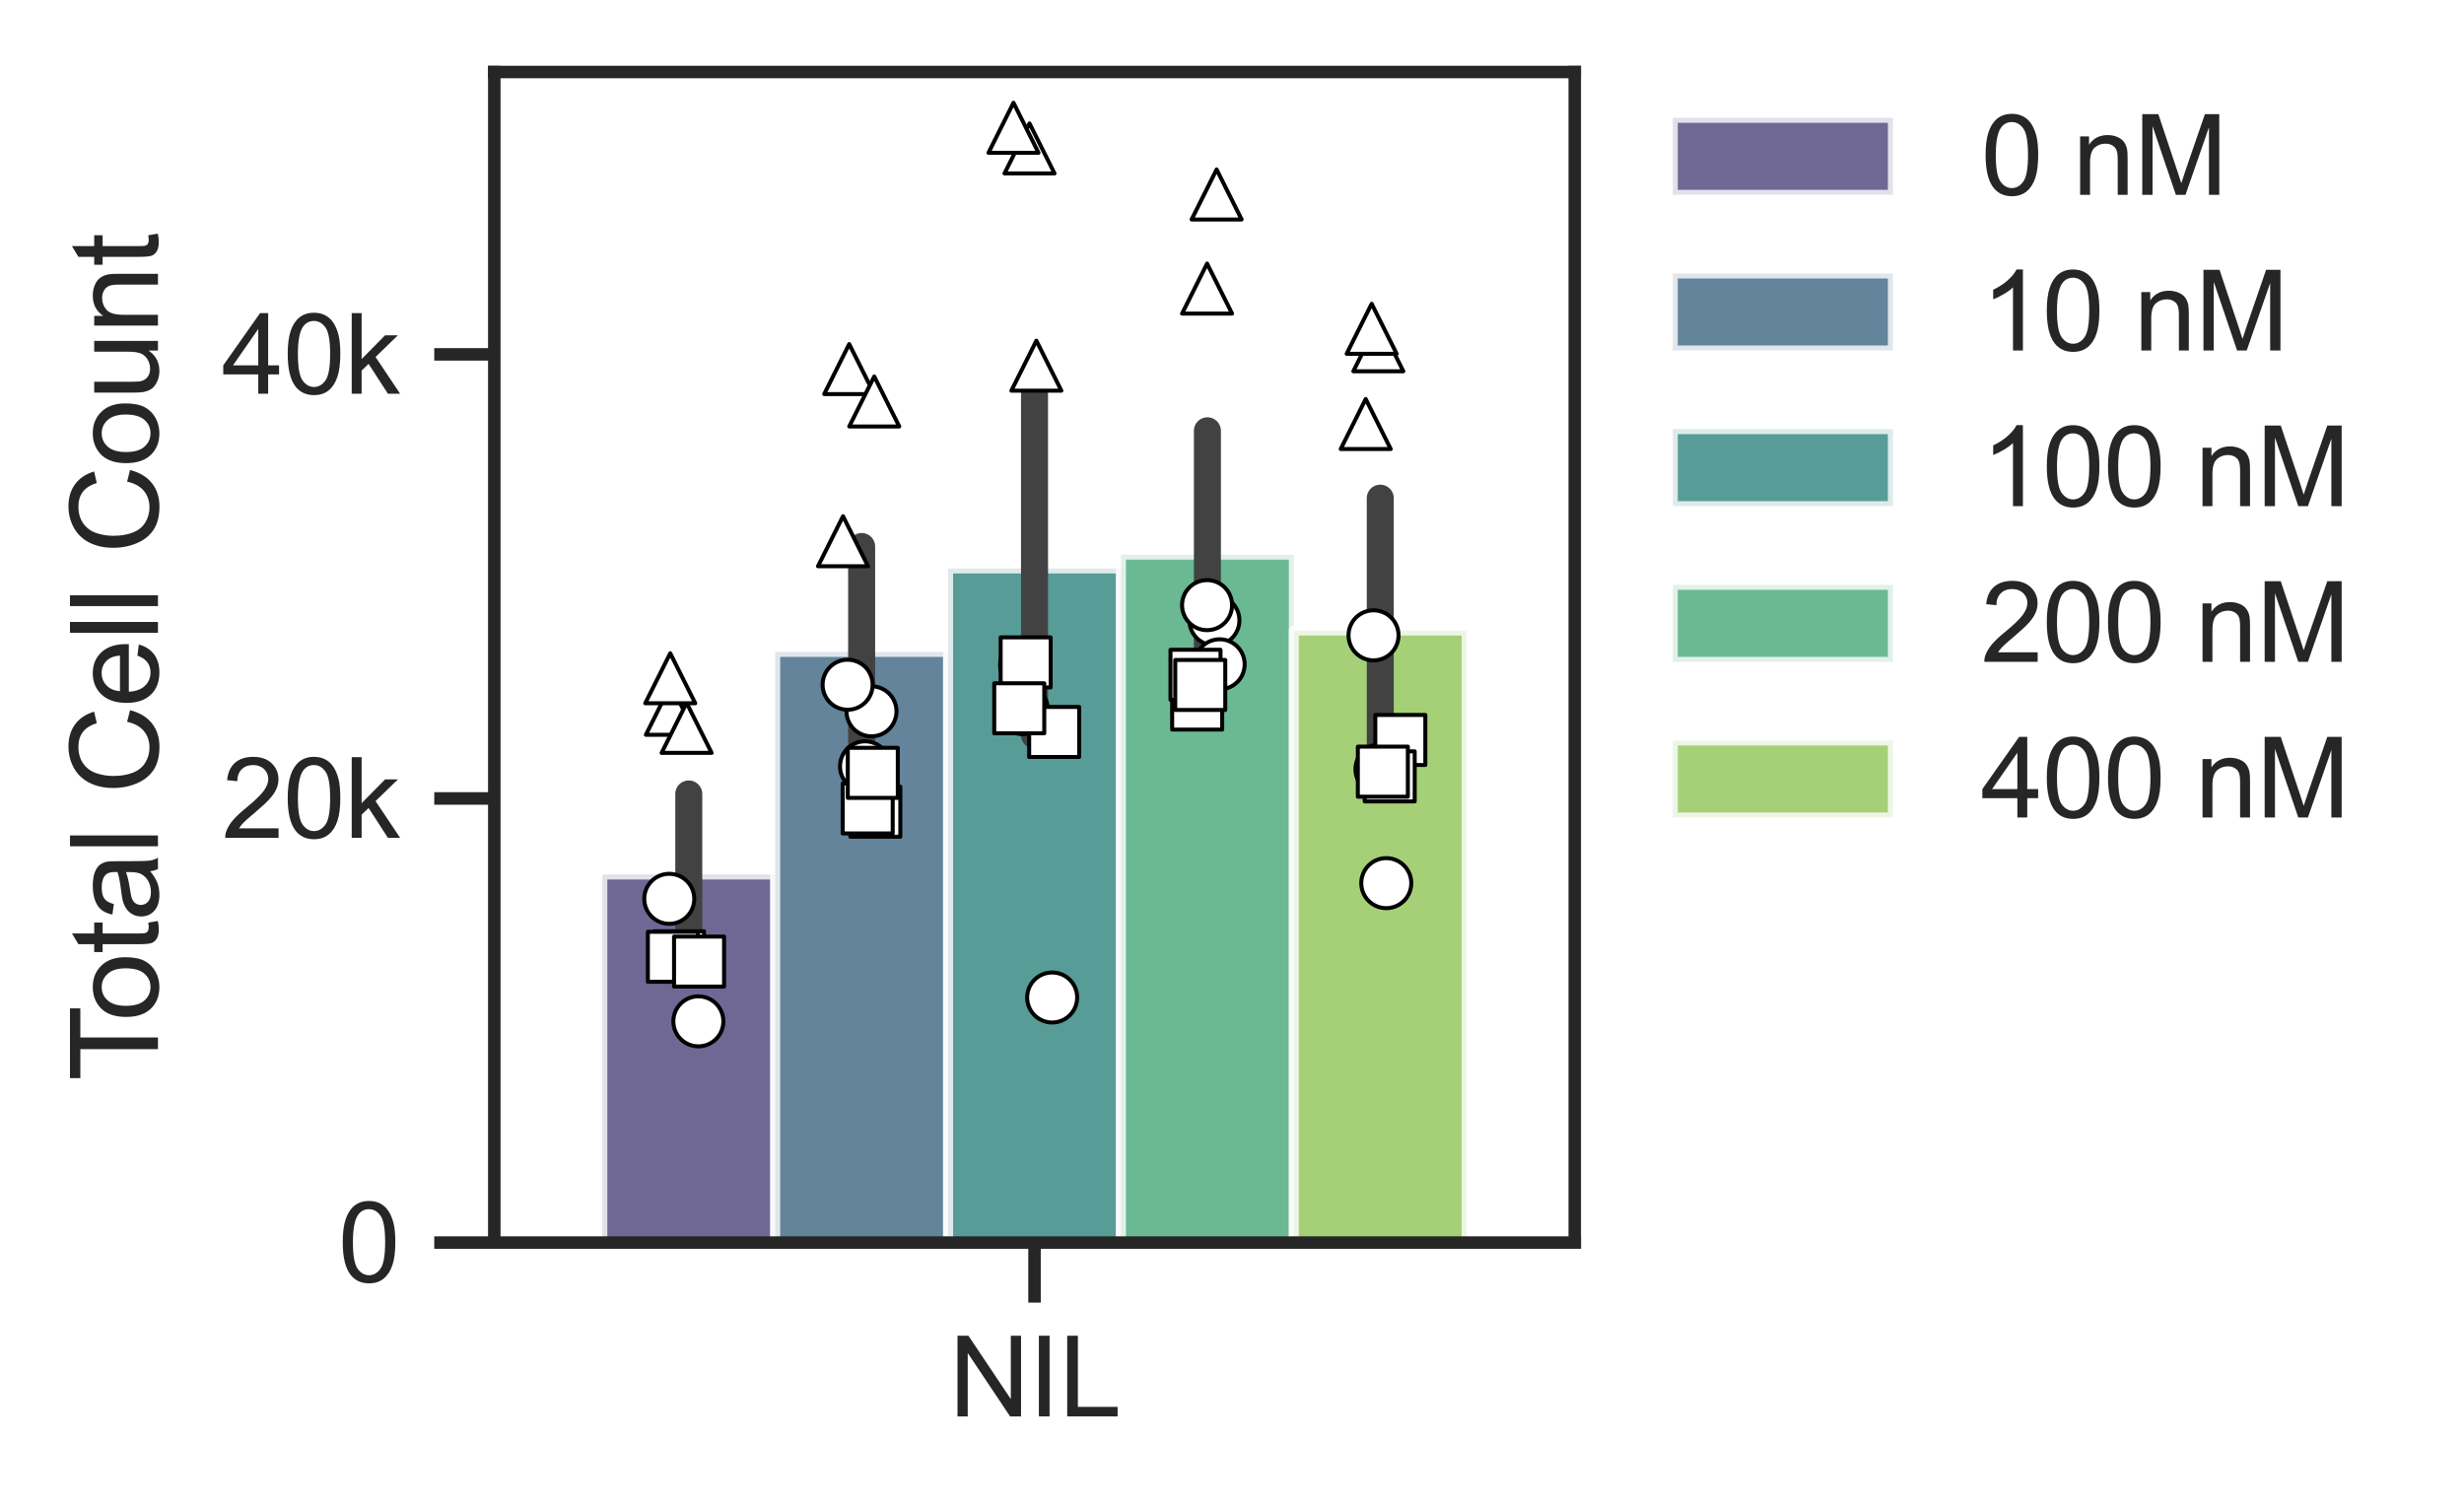<?xml version="1.0" encoding="utf-8" standalone="no"?>
<!DOCTYPE svg PUBLIC "-//W3C//DTD SVG 1.1//EN"
  "http://www.w3.org/Graphics/SVG/1.1/DTD/svg11.dtd">
<svg xmlns:xlink="http://www.w3.org/1999/xlink" width="246.295pt" height="150.96pt" viewBox="0 0 246.295 150.96" xmlns="http://www.w3.org/2000/svg" version="1.1">
 <defs>
  <style type="text/css">*{stroke-linejoin: round; stroke-linecap: butt}</style>
 </defs>
 <g id="figure_1">
  <g id="patch_1">
   <path d="M 0 150.96 
L 246.295 150.96 
L 246.295 0 
L 0 0 
z
" style="fill: #ffffff"/>
  </g>
  <g id="axes_1">
   <g id="patch_2">
    <path d="M 49.408 124.2 
L 157.408 124.2 
L 157.408 7.2 
L 49.408 7.2 
z
" style="fill: #ffffff"/>
   </g>
   <g id="matplotlib.axis_1">
    <g id="xtick_1">
     <g id="line2d_1">
      <defs>
       <path id="mb9876197a0" d="M 0 0 
L 0 6 
" style="stroke: #262626; stroke-width: 1.25"/>
      </defs>
      <g>
       <use xlink:href="#mb9876197a0" x="103.408" y="124.2" style="fill: #262626; stroke: #262626; stroke-width: 1.25"/>
      </g>
     </g>
     <g id="text_1">
      <!-- NIL -->
      <g style="fill: #262626" transform="translate(94.85 141.574) scale(0.11 -0.11)">
       <defs>
        <path id="ArialMT-4e" d="M 488 0 
L 488 4581 
L 1109 4581 
L 3516 984 
L 3516 4581 
L 4097 4581 
L 4097 0 
L 3475 0 
L 1069 3600 
L 1069 0 
L 488 0 
z
" transform="scale(0.016)"/>
        <path id="ArialMT-49" d="M 597 0 
L 597 4581 
L 1203 4581 
L 1203 0 
L 597 0 
z
" transform="scale(0.016)"/>
        <path id="ArialMT-4c" d="M 469 0 
L 469 4581 
L 1075 4581 
L 1075 541 
L 3331 541 
L 3331 0 
L 469 0 
z
" transform="scale(0.016)"/>
       </defs>
       <use xlink:href="#ArialMT-4e"/>
       <use xlink:href="#ArialMT-49" transform="translate(72.217 0)"/>
       <use xlink:href="#ArialMT-4c" transform="translate(100 0)"/>
      </g>
     </g>
    </g>
   </g>
   <g id="matplotlib.axis_2">
    <g id="ytick_1">
     <g id="line2d_2">
      <defs>
       <path id="m60448154e9" d="M 0 0 
L -6 0 
" style="stroke: #262626; stroke-width: 1.25"/>
      </defs>
      <g>
       <use xlink:href="#m60448154e9" x="49.408" y="124.2" style="fill: #262626; stroke: #262626; stroke-width: 1.25"/>
      </g>
     </g>
     <g id="text_2">
      <!-- 0 -->
      <g style="fill: #262626" transform="translate(33.791 128.137) scale(0.11 -0.11)">
       <defs>
        <path id="ArialMT-30" d="M 266 2259 
Q 266 3072 433 3567 
Q 600 4063 929 4331 
Q 1259 4600 1759 4600 
Q 2128 4600 2406 4451 
Q 2684 4303 2865 4023 
Q 3047 3744 3150 3342 
Q 3253 2941 3253 2259 
Q 3253 1453 3087 958 
Q 2922 463 2592 192 
Q 2263 -78 1759 -78 
Q 1097 -78 719 397 
Q 266 969 266 2259 
z
M 844 2259 
Q 844 1131 1108 757 
Q 1372 384 1759 384 
Q 2147 384 2411 759 
Q 2675 1134 2675 2259 
Q 2675 3391 2411 3762 
Q 2147 4134 1753 4134 
Q 1366 4134 1134 3806 
Q 844 3388 844 2259 
z
" transform="scale(0.016)"/>
       </defs>
       <use xlink:href="#ArialMT-30"/>
      </g>
     </g>
    </g>
    <g id="ytick_2">
     <g id="line2d_3">
      <g>
       <use xlink:href="#m60448154e9" x="49.408" y="79.81" style="fill: #262626; stroke: #262626; stroke-width: 1.25"/>
      </g>
     </g>
     <g id="text_3">
      <!-- 20k -->
      <g style="fill: #262626" transform="translate(22.174 83.746) scale(0.11 -0.11)">
       <defs>
        <path id="ArialMT-32" d="M 3222 541 
L 3222 0 
L 194 0 
Q 188 203 259 391 
Q 375 700 629 1000 
Q 884 1300 1366 1694 
Q 2113 2306 2375 2664 
Q 2638 3022 2638 3341 
Q 2638 3675 2398 3904 
Q 2159 4134 1775 4134 
Q 1369 4134 1125 3890 
Q 881 3647 878 3216 
L 300 3275 
Q 359 3922 746 4261 
Q 1134 4600 1788 4600 
Q 2447 4600 2831 4234 
Q 3216 3869 3216 3328 
Q 3216 3053 3103 2787 
Q 2991 2522 2730 2228 
Q 2469 1934 1863 1422 
Q 1356 997 1212 845 
Q 1069 694 975 541 
L 3222 541 
z
" transform="scale(0.016)"/>
        <path id="ArialMT-6b" d="M 425 0 
L 425 4581 
L 988 4581 
L 988 1969 
L 2319 3319 
L 3047 3319 
L 1778 2088 
L 3175 0 
L 2481 0 
L 1384 1697 
L 988 1316 
L 988 0 
L 425 0 
z
" transform="scale(0.016)"/>
       </defs>
       <use xlink:href="#ArialMT-32"/>
       <use xlink:href="#ArialMT-30" transform="translate(55.615 0)"/>
       <use xlink:href="#ArialMT-6b" transform="translate(111.23 0)"/>
      </g>
     </g>
    </g>
    <g id="ytick_3">
     <g id="line2d_4">
      <g>
       <use xlink:href="#m60448154e9" x="49.408" y="35.419" style="fill: #262626; stroke: #262626; stroke-width: 1.25"/>
      </g>
     </g>
     <g id="text_4">
      <!-- 40k -->
      <g style="fill: #262626" transform="translate(22.174 39.356) scale(0.11 -0.11)">
       <defs>
        <path id="ArialMT-34" d="M 2069 0 
L 2069 1097 
L 81 1097 
L 81 1613 
L 2172 4581 
L 2631 4581 
L 2631 1613 
L 3250 1613 
L 3250 1097 
L 2631 1097 
L 2631 0 
L 2069 0 
z
M 2069 1613 
L 2069 3678 
L 634 1613 
L 2069 1613 
z
" transform="scale(0.016)"/>
       </defs>
       <use xlink:href="#ArialMT-34"/>
       <use xlink:href="#ArialMT-30" transform="translate(55.615 0)"/>
       <use xlink:href="#ArialMT-6b" transform="translate(111.23 0)"/>
      </g>
     </g>
    </g>
    <g id="text_5">
     <!-- Total Cell Count -->
     <g style="fill: #262626" transform="translate(15.789 108.05) rotate(-90) scale(0.12 -0.12)">
      <defs>
       <path id="ArialMT-54" d="M 1659 0 
L 1659 4041 
L 150 4041 
L 150 4581 
L 3781 4581 
L 3781 4041 
L 2266 4041 
L 2266 0 
L 1659 0 
z
" transform="scale(0.016)"/>
       <path id="ArialMT-6f" d="M 213 1659 
Q 213 2581 725 3025 
Q 1153 3394 1769 3394 
Q 2453 3394 2887 2945 
Q 3322 2497 3322 1706 
Q 3322 1066 3130 698 
Q 2938 331 2570 128 
Q 2203 -75 1769 -75 
Q 1072 -75 642 372 
Q 213 819 213 1659 
z
M 791 1659 
Q 791 1022 1069 705 
Q 1347 388 1769 388 
Q 2188 388 2466 706 
Q 2744 1025 2744 1678 
Q 2744 2294 2464 2611 
Q 2184 2928 1769 2928 
Q 1347 2928 1069 2612 
Q 791 2297 791 1659 
z
" transform="scale(0.016)"/>
       <path id="ArialMT-74" d="M 1650 503 
L 1731 6 
Q 1494 -44 1306 -44 
Q 1000 -44 831 53 
Q 663 150 594 308 
Q 525 466 525 972 
L 525 2881 
L 113 2881 
L 113 3319 
L 525 3319 
L 525 4141 
L 1084 4478 
L 1084 3319 
L 1650 3319 
L 1650 2881 
L 1084 2881 
L 1084 941 
Q 1084 700 1114 631 
Q 1144 563 1211 522 
Q 1278 481 1403 481 
Q 1497 481 1650 503 
z
" transform="scale(0.016)"/>
       <path id="ArialMT-61" d="M 2588 409 
Q 2275 144 1986 34 
Q 1697 -75 1366 -75 
Q 819 -75 525 192 
Q 231 459 231 875 
Q 231 1119 342 1320 
Q 453 1522 633 1644 
Q 813 1766 1038 1828 
Q 1203 1872 1538 1913 
Q 2219 1994 2541 2106 
Q 2544 2222 2544 2253 
Q 2544 2597 2384 2738 
Q 2169 2928 1744 2928 
Q 1347 2928 1158 2789 
Q 969 2650 878 2297 
L 328 2372 
Q 403 2725 575 2942 
Q 747 3159 1072 3276 
Q 1397 3394 1825 3394 
Q 2250 3394 2515 3294 
Q 2781 3194 2906 3042 
Q 3031 2891 3081 2659 
Q 3109 2516 3109 2141 
L 3109 1391 
Q 3109 606 3145 398 
Q 3181 191 3288 0 
L 2700 0 
Q 2613 175 2588 409 
z
M 2541 1666 
Q 2234 1541 1622 1453 
Q 1275 1403 1131 1340 
Q 988 1278 909 1158 
Q 831 1038 831 891 
Q 831 666 1001 516 
Q 1172 366 1500 366 
Q 1825 366 2078 508 
Q 2331 650 2450 897 
Q 2541 1088 2541 1459 
L 2541 1666 
z
" transform="scale(0.016)"/>
       <path id="ArialMT-6c" d="M 409 0 
L 409 4581 
L 972 4581 
L 972 0 
L 409 0 
z
" transform="scale(0.016)"/>
       <path id="ArialMT-20" transform="scale(0.016)"/>
       <path id="ArialMT-43" d="M 3763 1606 
L 4369 1453 
Q 4178 706 3683 314 
Q 3188 -78 2472 -78 
Q 1731 -78 1267 223 
Q 803 525 561 1097 
Q 319 1669 319 2325 
Q 319 3041 592 3573 
Q 866 4106 1370 4382 
Q 1875 4659 2481 4659 
Q 3169 4659 3637 4309 
Q 4106 3959 4291 3325 
L 3694 3184 
Q 3534 3684 3231 3912 
Q 2928 4141 2469 4141 
Q 1941 4141 1586 3887 
Q 1231 3634 1087 3207 
Q 944 2781 944 2328 
Q 944 1744 1114 1308 
Q 1284 872 1643 656 
Q 2003 441 2422 441 
Q 2931 441 3284 734 
Q 3638 1028 3763 1606 
z
" transform="scale(0.016)"/>
       <path id="ArialMT-65" d="M 2694 1069 
L 3275 997 
Q 3138 488 2766 206 
Q 2394 -75 1816 -75 
Q 1088 -75 661 373 
Q 234 822 234 1631 
Q 234 2469 665 2931 
Q 1097 3394 1784 3394 
Q 2450 3394 2872 2941 
Q 3294 2488 3294 1666 
Q 3294 1616 3291 1516 
L 816 1516 
Q 847 969 1125 678 
Q 1403 388 1819 388 
Q 2128 388 2347 550 
Q 2566 713 2694 1069 
z
M 847 1978 
L 2700 1978 
Q 2663 2397 2488 2606 
Q 2219 2931 1791 2931 
Q 1403 2931 1139 2672 
Q 875 2413 847 1978 
z
" transform="scale(0.016)"/>
       <path id="ArialMT-75" d="M 2597 0 
L 2597 488 
Q 2209 -75 1544 -75 
Q 1250 -75 995 37 
Q 741 150 617 320 
Q 494 491 444 738 
Q 409 903 409 1263 
L 409 3319 
L 972 3319 
L 972 1478 
Q 972 1038 1006 884 
Q 1059 663 1231 536 
Q 1403 409 1656 409 
Q 1909 409 2131 539 
Q 2353 669 2445 892 
Q 2538 1116 2538 1541 
L 2538 3319 
L 3100 3319 
L 3100 0 
L 2597 0 
z
" transform="scale(0.016)"/>
       <path id="ArialMT-6e" d="M 422 0 
L 422 3319 
L 928 3319 
L 928 2847 
Q 1294 3394 1984 3394 
Q 2284 3394 2536 3286 
Q 2788 3178 2913 3003 
Q 3038 2828 3088 2588 
Q 3119 2431 3119 2041 
L 3119 0 
L 2556 0 
L 2556 2019 
Q 2556 2363 2490 2533 
Q 2425 2703 2258 2804 
Q 2091 2906 1866 2906 
Q 1506 2906 1245 2678 
Q 984 2450 984 1813 
L 984 0 
L 422 0 
z
" transform="scale(0.016)"/>
      </defs>
      <use xlink:href="#ArialMT-54"/>
      <use xlink:href="#ArialMT-6f" transform="translate(49.959 0)"/>
      <use xlink:href="#ArialMT-74" transform="translate(105.574 0)"/>
      <use xlink:href="#ArialMT-61" transform="translate(133.357 0)"/>
      <use xlink:href="#ArialMT-6c" transform="translate(188.973 0)"/>
      <use xlink:href="#ArialMT-20" transform="translate(211.189 0)"/>
      <use xlink:href="#ArialMT-43" transform="translate(238.973 0)"/>
      <use xlink:href="#ArialMT-65" transform="translate(311.189 0)"/>
      <use xlink:href="#ArialMT-6c" transform="translate(366.805 0)"/>
      <use xlink:href="#ArialMT-6c" transform="translate(389.021 0)"/>
      <use xlink:href="#ArialMT-20" transform="translate(411.238 0)"/>
      <use xlink:href="#ArialMT-43" transform="translate(439.021 0)"/>
      <use xlink:href="#ArialMT-6f" transform="translate(511.238 0)"/>
      <use xlink:href="#ArialMT-75" transform="translate(566.854 0)"/>
      <use xlink:href="#ArialMT-6e" transform="translate(622.469 0)"/>
      <use xlink:href="#ArialMT-74" transform="translate(678.084 0)"/>
     </g>
    </g>
   </g>
   <g id="patch_3">
    <path d="M 60.208 124.2 
L 77.488 124.2 
L 77.488 87.41 
L 60.208 87.41 
z
" clip-path="url(#p84545a3a9e)" style="fill: #4b4279; opacity: 0.8; stroke: #ffffff; stroke-linejoin: miter"/>
   </g>
   <g id="patch_4">
    <path d="M 77.488 124.2 
L 94.768 124.2 
L 94.768 65.159 
L 77.488 65.159 
z
" clip-path="url(#p84545a3a9e)" style="fill: #3c6682; opacity: 0.8; stroke: #ffffff; stroke-linejoin: miter"/>
   </g>
   <g id="patch_5">
    <path d="M 94.768 124.2 
L 112.048 124.2 
L 112.048 56.821 
L 94.768 56.821 
z
" clip-path="url(#p84545a3a9e)" style="fill: #2f837f; opacity: 0.8; stroke: #ffffff; stroke-linejoin: miter"/>
   </g>
   <g id="patch_6">
    <path d="M 112.048 124.2 
L 129.328 124.2 
L 129.328 55.438 
L 112.048 55.438 
z
" clip-path="url(#p84545a3a9e)" style="fill: #45a778; opacity: 0.8; stroke: #ffffff; stroke-linejoin: miter"/>
   </g>
   <g id="patch_7">
    <path d="M 129.328 124.2 
L 146.608 124.2 
L 146.608 63.024 
L 129.328 63.024 
z
" clip-path="url(#p84545a3a9e)" style="fill: #8fc456; opacity: 0.8; stroke: #ffffff; stroke-linejoin: miter"/>
   </g>
   <g id="line2d_5">
    <path d="M 68.848 94.509 
L 68.848 79.359 
" clip-path="url(#p84545a3a9e)" style="fill: none; stroke: #424242; stroke-width: 2.7; stroke-linecap: round"/>
   </g>
   <g id="line2d_6">
    <path d="M 86.128 75.005 
L 86.128 54.625 
" clip-path="url(#p84545a3a9e)" style="fill: none; stroke: #424242; stroke-width: 2.7; stroke-linecap: round"/>
   </g>
   <g id="line2d_7">
    <path d="M 103.408 73.485 
L 103.408 38.019 
" clip-path="url(#p84545a3a9e)" style="fill: none; stroke: #424242; stroke-width: 2.7; stroke-linecap: round"/>
   </g>
   <g id="line2d_8">
    <path d="M 120.688 66.815 
L 120.688 43.06 
" clip-path="url(#p84545a3a9e)" style="fill: none; stroke: #424242; stroke-width: 2.7; stroke-linecap: round"/>
   </g>
   <g id="line2d_9">
    <path d="M 137.968 75.533 
L 137.968 49.794 
" clip-path="url(#p84545a3a9e)" style="fill: none; stroke: #424242; stroke-width: 2.7; stroke-linecap: round"/>
   </g>
   <g id="patch_8">
    <path d="M 49.408 124.2 
L 49.408 7.2 
" style="fill: none; stroke: #262626; stroke-width: 1.25; stroke-linejoin: miter; stroke-linecap: square"/>
   </g>
   <g id="patch_9">
    <path d="M 157.408 124.2 
L 157.408 7.2 
" style="fill: none; stroke: #262626; stroke-width: 1.25; stroke-linejoin: miter; stroke-linecap: square"/>
   </g>
   <g id="patch_10">
    <path d="M 49.408 124.2 
L 157.408 124.2 
" style="fill: none; stroke: #262626; stroke-width: 1.25; stroke-linejoin: miter; stroke-linecap: square"/>
   </g>
   <g id="patch_11">
    <path d="M 49.408 7.2 
L 157.408 7.2 
" style="fill: none; stroke: #262626; stroke-width: 1.25; stroke-linejoin: miter; stroke-linecap: square"/>
   </g>
   <g id="PathCollection_1">
    <defs>
     <path id="C0_0_c40c5bea76" d="M 0 2.5 
C 0.663 2.5 1.299 2.237 1.768 1.768 
C 2.237 1.299 2.5 0.663 2.5 -0 
C 2.5 -0.663 2.237 -1.299 1.768 -1.768 
C 1.299 -2.237 0.663 -2.5 0 -2.5 
C -0.663 -2.5 -1.299 -2.237 -1.768 -1.768 
C -2.237 -1.299 -2.5 -0.663 -2.5 0 
C -2.5 0.663 -2.237 1.299 -1.768 1.768 
C -1.299 2.237 -0.663 2.5 0 2.5 
z
"/>
    </defs>
    <g clip-path="url(#p84545a3a9e)">
     <use xlink:href="#C0_0_c40c5bea76" x="69.006" y="95.939" style="fill: #ffffff; stroke: #000000; stroke-width: 0.4"/>
    </g>
    <g clip-path="url(#p84545a3a9e)">
     <use xlink:href="#C0_0_c40c5bea76" x="69.806" y="102.087" style="fill: #ffffff; stroke: #000000; stroke-width: 0.4"/>
    </g>
    <g clip-path="url(#p84545a3a9e)">
     <use xlink:href="#C0_0_c40c5bea76" x="66.898" y="89.84" style="fill: #ffffff; stroke: #000000; stroke-width: 0.4"/>
    </g>
   </g>
   <g id="PathCollection_2">
    <defs>
     <path id="C1_0_9fee5dc77c" d="M 0 2.5 
C 0.663 2.5 1.299 2.237 1.768 1.768 
C 2.237 1.299 2.5 0.663 2.5 -0 
C 2.5 -0.663 2.237 -1.299 1.768 -1.768 
C 1.299 -2.237 0.663 -2.5 0 -2.5 
C -0.663 -2.5 -1.299 -2.237 -1.768 -1.768 
C -2.237 -1.299 -2.5 -0.663 -2.5 0 
C -2.5 0.663 -2.237 1.299 -1.768 1.768 
C -1.299 2.237 -0.663 2.5 0 2.5 
z
"/>
    </defs>
    <g clip-path="url(#p84545a3a9e)">
     <use xlink:href="#C1_0_9fee5dc77c" x="87.111" y="71.098" style="fill: #ffffff; stroke: #000000; stroke-width: 0.4"/>
    </g>
    <g clip-path="url(#p84545a3a9e)">
     <use xlink:href="#C1_0_9fee5dc77c" x="86.465" y="76.598" style="fill: #ffffff; stroke: #000000; stroke-width: 0.4"/>
    </g>
    <g clip-path="url(#p84545a3a9e)">
     <use xlink:href="#C1_0_9fee5dc77c" x="84.725" y="68.441" style="fill: #ffffff; stroke: #000000; stroke-width: 0.4"/>
    </g>
   </g>
   <g id="PathCollection_3">
    <defs>
     <path id="C2_0_0480bd5668" d="M 0 2.5 
C 0.663 2.5 1.299 2.237 1.768 1.768 
C 2.237 1.299 2.5 0.663 2.5 -0 
C 2.5 -0.663 2.237 -1.299 1.768 -1.768 
C 1.299 -2.237 0.663 -2.5 0 -2.5 
C -0.663 -2.5 -1.299 -2.237 -1.768 -1.768 
C -2.237 -1.299 -2.5 -0.663 -2.5 0 
C -2.5 0.663 -2.237 1.299 -1.768 1.768 
C -1.299 2.237 -0.663 2.5 0 2.5 
z
"/>
    </defs>
    <g clip-path="url(#p84545a3a9e)">
     <use xlink:href="#C2_0_0480bd5668" x="102.233" y="70.885" style="fill: #ffffff; stroke: #000000; stroke-width: 0.4"/>
    </g>
    <g clip-path="url(#p84545a3a9e)">
     <use xlink:href="#C2_0_0480bd5668" x="102.463" y="66.479" style="fill: #ffffff; stroke: #000000; stroke-width: 0.4"/>
    </g>
    <g clip-path="url(#p84545a3a9e)">
     <use xlink:href="#C2_0_0480bd5668" x="105.171" y="99.703" style="fill: #ffffff; stroke: #000000; stroke-width: 0.4"/>
    </g>
   </g>
   <g id="PathCollection_4">
    <defs>
     <path id="C3_0_e1baa10916" d="M 0 2.5 
C 0.663 2.5 1.299 2.237 1.768 1.768 
C 2.237 1.299 2.5 0.663 2.5 -0 
C 2.5 -0.663 2.237 -1.299 1.768 -1.768 
C 1.299 -2.237 0.663 -2.5 0 -2.5 
C -0.663 -2.5 -1.299 -2.237 -1.768 -1.768 
C -2.237 -1.299 -2.5 -0.663 -2.5 0 
C -2.5 0.663 -2.237 1.299 -1.768 1.768 
C -1.299 2.237 -0.663 2.5 0 2.5 
z
"/>
    </defs>
    <g clip-path="url(#p84545a3a9e)">
     <use xlink:href="#C3_0_e1baa10916" x="121.389" y="62.003" style="fill: #ffffff; stroke: #000000; stroke-width: 0.4"/>
    </g>
    <g clip-path="url(#p84545a3a9e)">
     <use xlink:href="#C3_0_e1baa10916" x="120.655" y="60.487" style="fill: #ffffff; stroke: #000000; stroke-width: 0.4"/>
    </g>
    <g clip-path="url(#p84545a3a9e)">
     <use xlink:href="#C3_0_e1baa10916" x="121.914" y="66.399" style="fill: #ffffff; stroke: #000000; stroke-width: 0.4"/>
    </g>
   </g>
   <g id="PathCollection_5">
    <defs>
     <path id="C4_0_5f27484cc9" d="M 0 2.5 
C 0.663 2.5 1.299 2.237 1.768 1.768 
C 2.237 1.299 2.5 0.663 2.5 -0 
C 2.5 -0.663 2.237 -1.299 1.768 -1.768 
C 1.299 -2.237 0.663 -2.5 0 -2.5 
C -0.663 -2.5 -1.299 -2.237 -1.768 -1.768 
C -2.237 -1.299 -2.5 -0.663 -2.5 0 
C -2.5 0.663 -2.237 1.299 -1.768 1.768 
C -1.299 2.237 -0.663 2.5 0 2.5 
z
"/>
    </defs>
    <g clip-path="url(#p84545a3a9e)">
     <use xlink:href="#C4_0_5f27484cc9" x="137.295" y="63.505" style="fill: #ffffff; stroke: #000000; stroke-width: 0.4"/>
    </g>
    <g clip-path="url(#p84545a3a9e)">
     <use xlink:href="#C4_0_5f27484cc9" x="138.568" y="88.273" style="fill: #ffffff; stroke: #000000; stroke-width: 0.4"/>
    </g>
    <g clip-path="url(#p84545a3a9e)">
     <use xlink:href="#C4_0_5f27484cc9" x="137.986" y="76.891" style="fill: #ffffff; stroke: #000000; stroke-width: 0.4"/>
    </g>
   </g>
   <g id="PathCollection_6">
    <path d="M 67.061 68.447 
L 64.561 73.447 
L 69.561 73.447 
z
" clip-path="url(#p84545a3a9e)" style="fill: #ffffff; stroke: #000000; stroke-width: 0.4"/>
    <path d="M 68.633 70.254 
L 66.133 75.254 
L 71.133 75.254 
z
" clip-path="url(#p84545a3a9e)" style="fill: #ffffff; stroke: #000000; stroke-width: 0.4"/>
    <path d="M 66.996 65.295 
L 64.496 70.295 
L 69.496 70.295 
z
" clip-path="url(#p84545a3a9e)" style="fill: #ffffff; stroke: #000000; stroke-width: 0.4"/>
   </g>
   <g id="PathCollection_7">
    <path d="M 84.885 34.389 
L 82.385 39.389 
L 87.385 39.389 
z
" clip-path="url(#p84545a3a9e)" style="fill: #ffffff; stroke: #000000; stroke-width: 0.4"/>
    <path d="M 84.266 51.597 
L 81.766 56.597 
L 86.766 56.597 
z
" clip-path="url(#p84545a3a9e)" style="fill: #ffffff; stroke: #000000; stroke-width: 0.4"/>
    <path d="M 87.388 37.627 
L 84.888 42.627 
L 89.888 42.627 
z
" clip-path="url(#p84545a3a9e)" style="fill: #ffffff; stroke: #000000; stroke-width: 0.4"/>
   </g>
   <g id="PathCollection_8">
    <path d="M 102.908 12.336 
L 100.408 17.336 
L 105.408 17.336 
z
" clip-path="url(#p84545a3a9e)" style="fill: #ffffff; stroke: #000000; stroke-width: 0.4"/>
    <path d="M 101.306 10.271 
L 98.806 15.271 
L 103.806 15.271 
z
" clip-path="url(#p84545a3a9e)" style="fill: #ffffff; stroke: #000000; stroke-width: 0.4"/>
    <path d="M 103.593 34.051 
L 101.093 39.051 
L 106.093 39.051 
z
" clip-path="url(#p84545a3a9e)" style="fill: #ffffff; stroke: #000000; stroke-width: 0.4"/>
   </g>
   <g id="PathCollection_9">
    <path d="M 120.656 26.345 
L 118.156 31.345 
L 123.156 31.345 
z
" clip-path="url(#p84545a3a9e)" style="fill: #ffffff; stroke: #000000; stroke-width: 0.4"/>
    <path d="M 121.61 16.937 
L 119.11 21.937 
L 124.11 21.937 
z
" clip-path="url(#p84545a3a9e)" style="fill: #ffffff; stroke: #000000; stroke-width: 0.4"/>
   </g>
   <g id="PathCollection_10">
    <path d="M 136.513 39.882 
L 134.013 44.882 
L 139.013 44.882 
z
" clip-path="url(#p84545a3a9e)" style="fill: #ffffff; stroke: #000000; stroke-width: 0.4"/>
    <path d="M 137.775 32.111 
L 135.275 37.111 
L 140.275 37.111 
z
" clip-path="url(#p84545a3a9e)" style="fill: #ffffff; stroke: #000000; stroke-width: 0.4"/>
    <path d="M 137.108 30.362 
L 134.608 35.362 
L 139.608 35.362 
z
" clip-path="url(#p84545a3a9e)" style="fill: #ffffff; stroke: #000000; stroke-width: 0.4"/>
   </g>
   <g id="PathCollection_11">
    <path d="M 65.374 98.084 
L 70.374 98.084 
L 70.374 93.084 
L 65.374 93.084 
z
" clip-path="url(#p84545a3a9e)" style="fill: #ffffff; stroke: #000000; stroke-width: 0.4"/>
    <path d="M 64.759 98.133 
L 69.759 98.133 
L 69.759 93.133 
L 64.759 93.133 
z
" clip-path="url(#p84545a3a9e)" style="fill: #ffffff; stroke: #000000; stroke-width: 0.4"/>
    <path d="M 67.375 98.612 
L 72.375 98.612 
L 72.375 93.612 
L 67.375 93.612 
z
" clip-path="url(#p84545a3a9e)" style="fill: #ffffff; stroke: #000000; stroke-width: 0.4"/>
   </g>
   <g id="PathCollection_12">
    <path d="M 84.994 83.63 
L 89.994 83.63 
L 89.994 78.63 
L 84.994 78.63 
z
" clip-path="url(#p84545a3a9e)" style="fill: #ffffff; stroke: #000000; stroke-width: 0.4"/>
    <path d="M 84.233 83.304 
L 89.233 83.304 
L 89.233 78.304 
L 84.233 78.304 
z
" clip-path="url(#p84545a3a9e)" style="fill: #ffffff; stroke: #000000; stroke-width: 0.4"/>
    <path d="M 84.742 79.748 
L 89.742 79.748 
L 89.742 74.748 
L 84.742 74.748 
z
" clip-path="url(#p84545a3a9e)" style="fill: #ffffff; stroke: #000000; stroke-width: 0.4"/>
   </g>
   <g id="PathCollection_13">
    <path d="M 100.022 68.708 
L 105.022 68.708 
L 105.022 63.708 
L 100.022 63.708 
z
" clip-path="url(#p84545a3a9e)" style="fill: #ffffff; stroke: #000000; stroke-width: 0.4"/>
    <path d="M 102.873 75.662 
L 107.873 75.662 
L 107.873 70.662 
L 102.873 70.662 
z
" clip-path="url(#p84545a3a9e)" style="fill: #ffffff; stroke: #000000; stroke-width: 0.4"/>
    <path d="M 99.382 73.296 
L 104.382 73.296 
L 104.382 68.296 
L 99.382 68.296 
z
" clip-path="url(#p84545a3a9e)" style="fill: #ffffff; stroke: #000000; stroke-width: 0.4"/>
   </g>
   <g id="PathCollection_14">
    <path d="M 117.167 72.923 
L 122.167 72.923 
L 122.167 67.923 
L 117.167 67.923 
z
" clip-path="url(#p84545a3a9e)" style="fill: #ffffff; stroke: #000000; stroke-width: 0.4"/>
    <path d="M 116.999 69.949 
L 121.999 69.949 
L 121.999 64.949 
L 116.999 64.949 
z
" clip-path="url(#p84545a3a9e)" style="fill: #ffffff; stroke: #000000; stroke-width: 0.4"/>
    <path d="M 117.474 70.964 
L 122.474 70.964 
L 122.474 65.964 
L 117.474 65.964 
z
" clip-path="url(#p84545a3a9e)" style="fill: #ffffff; stroke: #000000; stroke-width: 0.4"/>
   </g>
   <g id="PathCollection_15">
    <path d="M 137.472 76.463 
L 142.472 76.463 
L 142.472 71.463 
L 137.472 71.463 
z
" clip-path="url(#p84545a3a9e)" style="fill: #ffffff; stroke: #000000; stroke-width: 0.4"/>
    <path d="M 136.41 80.103 
L 141.41 80.103 
L 141.41 75.103 
L 136.41 75.103 
z
" clip-path="url(#p84545a3a9e)" style="fill: #ffffff; stroke: #000000; stroke-width: 0.4"/>
    <path d="M 135.726 79.629 
L 140.726 79.629 
L 140.726 74.629 
L 135.726 74.629 
z
" clip-path="url(#p84545a3a9e)" style="fill: #ffffff; stroke: #000000; stroke-width: 0.4"/>
   </g>
   <g id="legend_1">
    <g id="patch_12">
     <path d="M 167.208 19.474 
L 189.208 19.474 
L 189.208 11.774 
L 167.208 11.774 
z
" style="fill: #4b4279; opacity: 0.8; stroke: #ffffff; stroke-linejoin: miter"/>
    </g>
    <g id="text_6">
     <!-- 0 nM -->
     <g style="fill: #262626" transform="translate(198.008 19.474) scale(0.11 -0.11)">
      <defs>
       <path id="ArialMT-4d" d="M 475 0 
L 475 4581 
L 1388 4581 
L 2472 1338 
Q 2622 884 2691 659 
Q 2769 909 2934 1394 
L 4031 4581 
L 4847 4581 
L 4847 0 
L 4263 0 
L 4263 3834 
L 2931 0 
L 2384 0 
L 1059 3900 
L 1059 0 
L 475 0 
z
" transform="scale(0.016)"/>
      </defs>
      <use xlink:href="#ArialMT-30"/>
      <use xlink:href="#ArialMT-20" transform="translate(55.615 0)"/>
      <use xlink:href="#ArialMT-6e" transform="translate(83.398 0)"/>
      <use xlink:href="#ArialMT-4d" transform="translate(139.014 0)"/>
     </g>
    </g>
    <g id="patch_13">
     <path d="M 167.208 35.033 
L 189.208 35.033 
L 189.208 27.333 
L 167.208 27.333 
z
" style="fill: #3c6682; opacity: 0.8; stroke: #ffffff; stroke-linejoin: miter"/>
    </g>
    <g id="text_7">
     <!-- 10 nM -->
     <g style="fill: #262626" transform="translate(198.008 35.033) scale(0.11 -0.11)">
      <defs>
       <path id="ArialMT-31" d="M 2384 0 
L 1822 0 
L 1822 3584 
Q 1619 3391 1289 3197 
Q 959 3003 697 2906 
L 697 3450 
Q 1169 3672 1522 3987 
Q 1875 4303 2022 4600 
L 2384 4600 
L 2384 0 
z
" transform="scale(0.016)"/>
      </defs>
      <use xlink:href="#ArialMT-31"/>
      <use xlink:href="#ArialMT-30" transform="translate(55.615 0)"/>
      <use xlink:href="#ArialMT-20" transform="translate(111.23 0)"/>
      <use xlink:href="#ArialMT-6e" transform="translate(139.014 0)"/>
      <use xlink:href="#ArialMT-4d" transform="translate(194.629 0)"/>
     </g>
    </g>
    <g id="patch_14">
     <path d="M 167.208 50.593 
L 189.208 50.593 
L 189.208 42.893 
L 167.208 42.893 
z
" style="fill: #2f837f; opacity: 0.8; stroke: #ffffff; stroke-linejoin: miter"/>
    </g>
    <g id="text_8">
     <!-- 100 nM -->
     <g style="fill: #262626" transform="translate(198.008 50.593) scale(0.11 -0.11)">
      <use xlink:href="#ArialMT-31"/>
      <use xlink:href="#ArialMT-30" transform="translate(55.615 0)"/>
      <use xlink:href="#ArialMT-30" transform="translate(111.23 0)"/>
      <use xlink:href="#ArialMT-20" transform="translate(166.846 0)"/>
      <use xlink:href="#ArialMT-6e" transform="translate(194.629 0)"/>
      <use xlink:href="#ArialMT-4d" transform="translate(250.244 0)"/>
     </g>
    </g>
    <g id="patch_15">
     <path d="M 167.208 66.153 
L 189.208 66.153 
L 189.208 58.453 
L 167.208 58.453 
z
" style="fill: #45a778; opacity: 0.8; stroke: #ffffff; stroke-linejoin: miter"/>
    </g>
    <g id="text_9">
     <!-- 200 nM -->
     <g style="fill: #262626" transform="translate(198.008 66.153) scale(0.11 -0.11)">
      <use xlink:href="#ArialMT-32"/>
      <use xlink:href="#ArialMT-30" transform="translate(55.615 0)"/>
      <use xlink:href="#ArialMT-30" transform="translate(111.23 0)"/>
      <use xlink:href="#ArialMT-20" transform="translate(166.846 0)"/>
      <use xlink:href="#ArialMT-6e" transform="translate(194.629 0)"/>
      <use xlink:href="#ArialMT-4d" transform="translate(250.244 0)"/>
     </g>
    </g>
    <g id="patch_16">
     <path d="M 167.208 81.713 
L 189.208 81.713 
L 189.208 74.013 
L 167.208 74.013 
z
" style="fill: #8fc456; opacity: 0.8; stroke: #ffffff; stroke-linejoin: miter"/>
    </g>
    <g id="text_10">
     <!-- 400 nM -->
     <g style="fill: #262626" transform="translate(198.008 81.713) scale(0.11 -0.11)">
      <use xlink:href="#ArialMT-34"/>
      <use xlink:href="#ArialMT-30" transform="translate(55.615 0)"/>
      <use xlink:href="#ArialMT-30" transform="translate(111.23 0)"/>
      <use xlink:href="#ArialMT-20" transform="translate(166.846 0)"/>
      <use xlink:href="#ArialMT-6e" transform="translate(194.629 0)"/>
      <use xlink:href="#ArialMT-4d" transform="translate(250.244 0)"/>
     </g>
    </g>
   </g>
  </g>
 </g>
 <defs>
  <clipPath id="p84545a3a9e">
   <rect x="49.408" y="7.2" width="108" height="117"/>
  </clipPath>
 </defs>
</svg>
